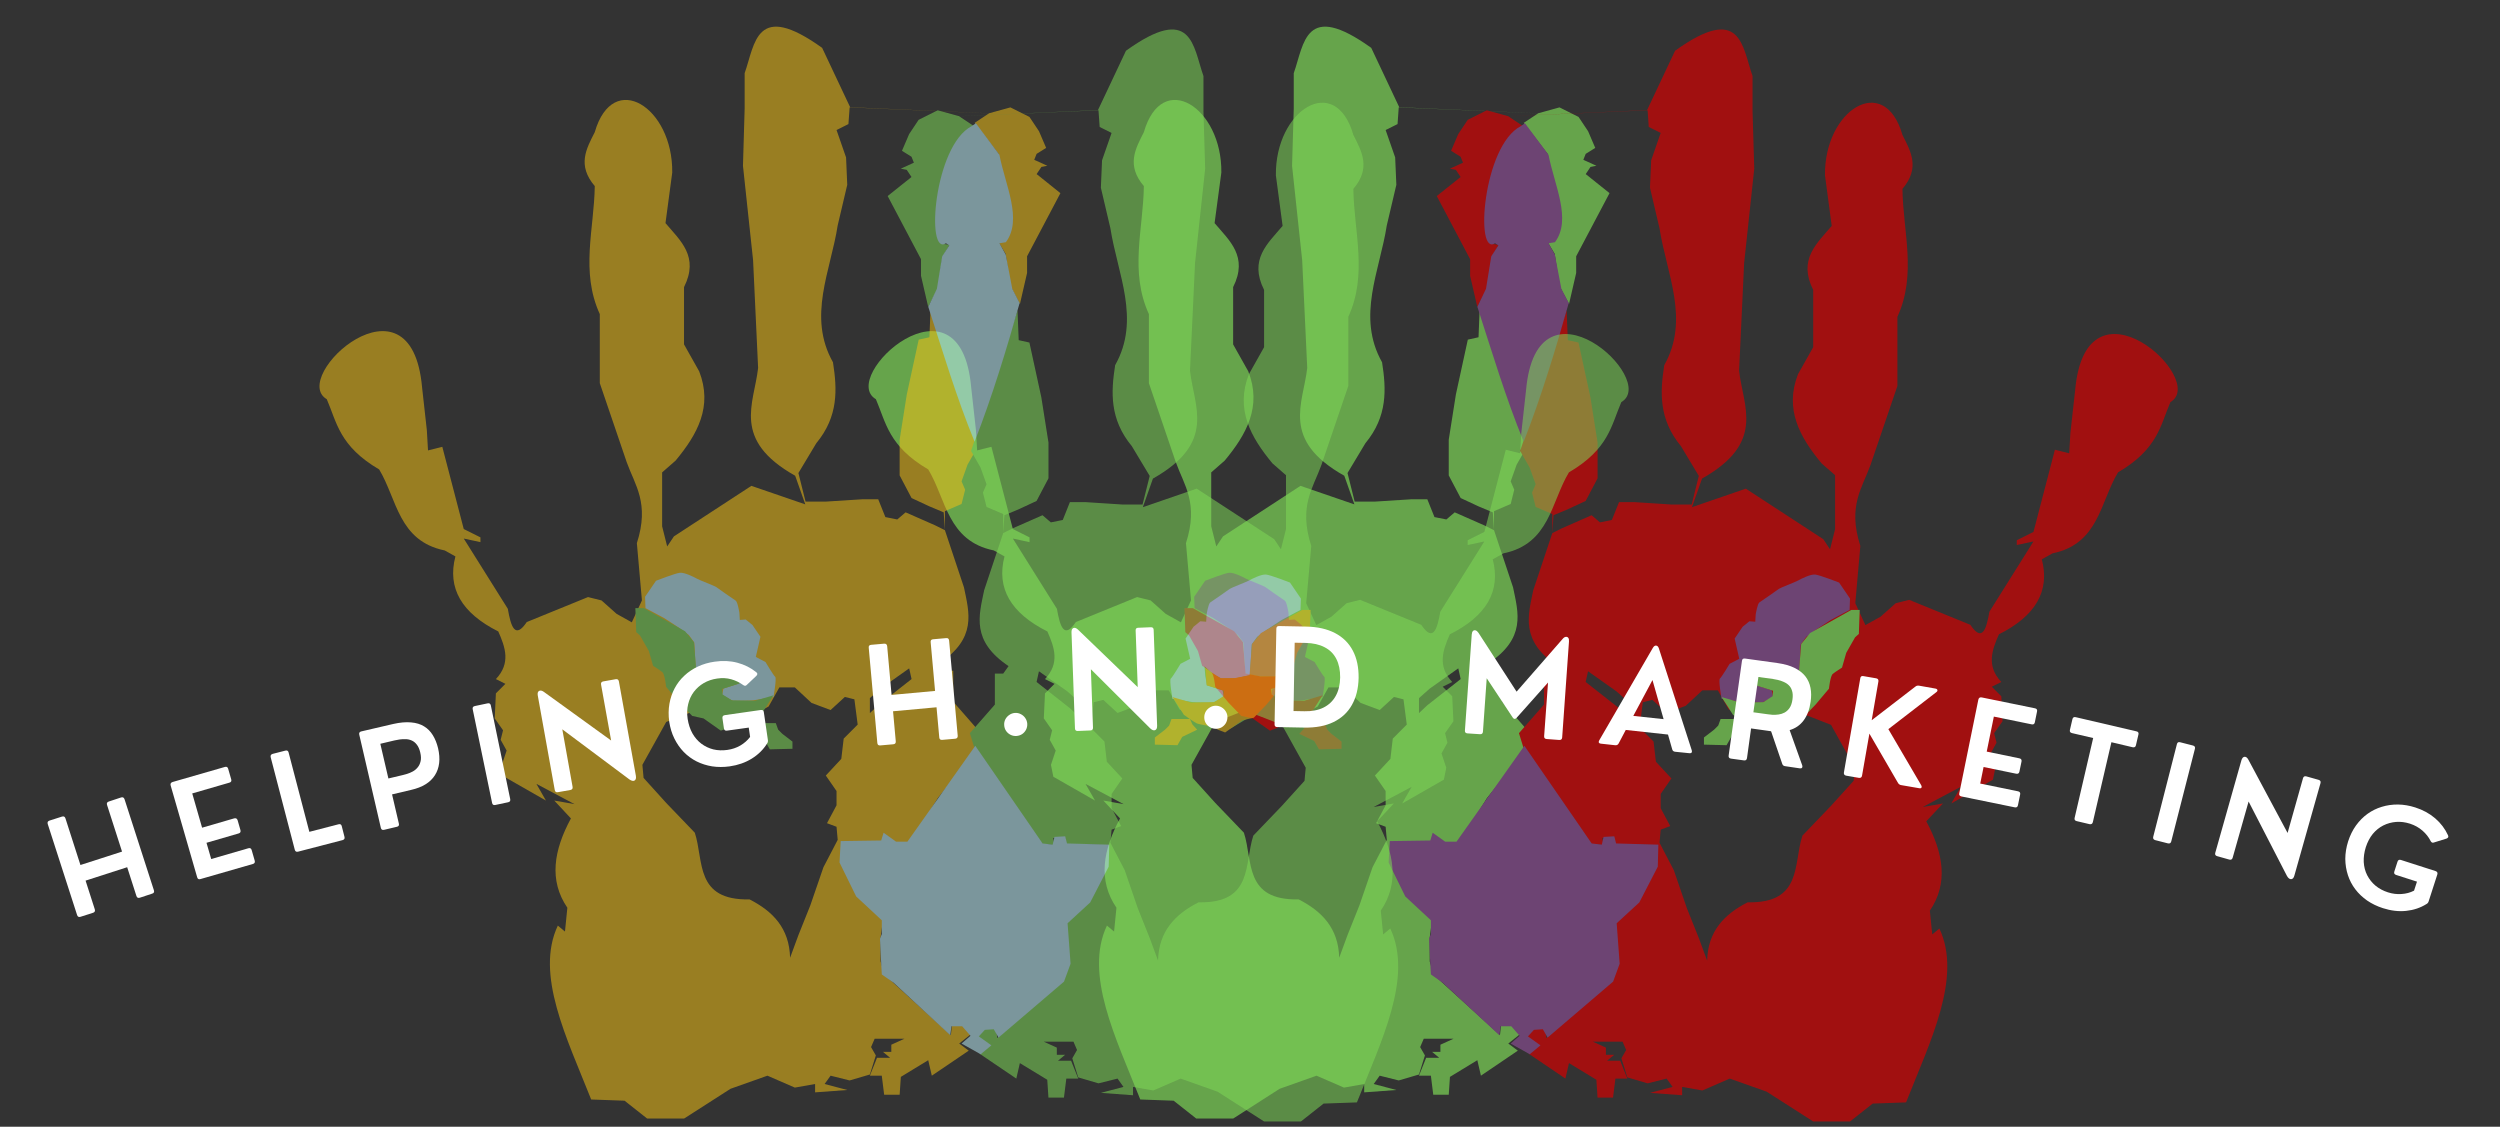 <svg xmlns="http://www.w3.org/2000/svg" xmlns:xlink="http://www.w3.org/1999/xlink" width="497" zoomAndPan="magnify" viewBox="0 0 372.75 168" height="224" preserveAspectRatio="xMidYMid meet" version="1.0"><rect x="0" y="0" width="372.75" height="168" fill="#333333" stroke="none"/><defs><filter x="0%" y="0%" width="100%" height="100%" id="367880ef49"><feColorMatrix values="0 0 0 0 1 0 0 0 0 1 0 0 0 0 1 0 0 0 1 0" color-interpolation-filters="sRGB"/></filter><g/><clipPath id="bac4cf5c7f"><path d="M 129 3 L 326 3 L 326 167.941 L 129 167.941 Z M 129 3 " clip-rule="nonzero"/></clipPath><mask id="6cb7b12caa"><g filter="url(#367880ef49)"><rect x="-37.275" width="447.3" fill="#000000" y="-16.8" height="201.6" fill-opacity="0.68"/></g></mask><clipPath id="47bd60a492"><path d="M 0.273 0.652 L 111 0.652 L 111 164 L 0.273 164 Z M 0.273 0.652 " clip-rule="nonzero"/></clipPath><clipPath id="8375296925"><path d="M 85 1 L 196 1 L 196 164.195 L 85 164.195 Z M 85 1 " clip-rule="nonzero"/></clipPath><clipPath id="9296782c60"><rect x="0" width="197" y="0" height="165"/></clipPath><clipPath id="0122bdd960"><path d="M 47 3 L 244 3 L 244 167.941 L 47 167.941 Z M 47 3 " clip-rule="nonzero"/></clipPath><mask id="5fd6599f50"><g filter="url(#367880ef49)"><rect x="-37.275" width="447.3" fill="#000000" y="-16.8" height="201.6" fill-opacity="0.54"/></g></mask><clipPath id="8a9ce02b0f"><path d="M 0.25 0.652 L 112 0.652 L 112 164 L 0.25 164 Z M 0.25 0.652 " clip-rule="nonzero"/></clipPath><clipPath id="b753629ecd"><path d="M 85 1 L 196 1 L 196 164.195 L 85 164.195 Z M 85 1 " clip-rule="nonzero"/></clipPath><clipPath id="e673ef0353"><rect x="0" width="197" y="0" height="165"/></clipPath></defs><g clip-path="url(#bac4cf5c7f)"><g mask="url(#6cb7b12caa)"><g transform="matrix(1, 0, 0, 1, 129, 3)"><g clip-path="url(#9296782c60)"><g clip-path="url(#47bd60a492)"><path fill="#7ed957" d="M 31.426 89.727 C 29.652 92.391 29.043 90.395 28.586 87.773 L 22.016 77.297 L 24.504 77.832 L 24.504 77.121 L 22.016 75.879 L 18.82 63.625 L 16.688 64.156 L 16.512 61.137 L 15.801 54.746 C 14.188 36.535 -4.074 53.203 1.594 56.52 C 3.105 60.012 3.461 63.504 9.406 66.996 C 12.086 71.434 12.266 77.656 19.176 79.07 L 20.773 79.961 C 19.531 84.699 21.711 88.414 27.164 91.148 C 28.215 93.516 29.051 95.883 26.809 98.25 L 28.23 98.961 L 26.809 100.379 L 26.633 104.109 L 27.875 105.887 L 27.52 107.305 L 28.41 108.906 L 27.699 111.035 L 28.055 112.812 L 34.27 116.363 L 32.848 113.875 L 38.531 116.895 L 35.512 116.363 L 37.996 119.027 C 35.434 123.766 34.684 128.273 37.465 132.344 L 37.109 135.895 L 36.043 135.008 C 32.621 142.266 37.375 151.75 41.016 160.934 L 45.988 161.113 L 49.363 163.777 L 54.867 163.777 L 61.793 159.336 L 67.297 157.383 L 71.383 159.16 L 74.402 158.625 L 74.402 159.871 L 79.195 159.516 L 75.82 158.625 L 76.711 157.383 L 79.551 158.094 L 82.57 157.207 L 83.457 154.363 L 82.746 153.121 L 83.281 151.879 L 87.719 151.879 L 85.766 152.766 L 85.766 153.832 L 84.523 153.832 L 85.59 154.719 L 83.637 154.719 L 82.57 157.383 L 84.344 157.383 L 84.699 160.227 L 87.008 160.227 L 87.188 157.562 L 91.27 155.074 L 91.805 157.383 L 97.309 153.652 L 95.887 152.59 L 97.664 151.168 L 96.598 149.746 L 94.82 149.746 L 94.645 151.348 L 84.699 142.289 L 84.168 140.336 L 84.168 136.785 L 84.523 134.121 L 80.438 130.215 L 78.129 125.418 L 78.68 122.578 L 84.523 122.402 L 84.523 121.512 L 85.25 122.559 L 86.121 122.578 L 88.613 122.953 L 91.805 117.43 L 92.691 116.008 L 98.238 109.074 L 98.73 105.887 L 95 101.625 L 95 97.008 L 93.758 97.008 L 92.867 95.766 L 88.43 96.652 L 88.785 98.25 L 83.812 102.156 L 80.793 104.996 L 78.664 107.129 L 78.309 110.148 L 76 112.633 L 77.598 114.941 L 77.598 117.074 L 76.176 119.738 L 77.598 120.27 L 77.773 122.223 L 75.645 126.309 L 73.691 131.988 L 71.914 136.43 L 70.672 139.805 C 70.566 135.379 68.074 132.859 64.633 131.102 C 56.434 131.273 57.84 125.328 56.465 121.156 L 52.203 116.719 L 48.828 112.988 L 48.652 111.035 L 52.203 104.645 L 56.289 103.043 L 59.84 105.176 L 63.215 104.645 L 67.477 102.336 L 69.074 99.492 L 71.383 99.492 L 73.867 101.801 L 76.711 102.867 L 78.84 100.914 L 80.262 101.27 L 80.793 105.352 L 82.57 104.645 L 82.57 101.09 L 84.168 99.672 L 88.43 96.652 L 92.867 95.941 C 98.582 92.152 97.375 88.363 96.598 84.578 L 93.758 76.055 L 93.758 73.211 L 96.242 72.145 L 96.773 70.016 L 96.242 68.773 L 97.129 66.285 L 98.551 63.801 L 91.625 42.848 L 91.449 47.285 L 89.852 47.641 L 88.074 55.809 L 87.008 62.559 L 87.008 67.883 L 88.785 71.258 L 91.449 72.5 L 93.578 73.391 L 93.758 76.051 L 92.336 75.344 L 87.898 73.391 L 86.652 74.453 L 84.879 74.098 L 83.812 71.438 L 81.504 71.438 L 76 71.789 L 72.98 71.789 L 71.914 67.527 L 74.578 63.09 C 77.906 59.066 77.695 55.039 77.066 51.016 C 73.223 44.207 76.719 37.398 77.773 30.594 L 79.195 24.555 L 79.02 20.473 L 77.598 16.387 L 79.375 15.5 L 79.551 13.012 L 100.328 13.902 L 98.195 15.32 L 101.746 19.938 L 103.168 28.816 L 102.812 32.902 L 101.746 33.078 L 102.812 34.855 L 103.523 39.648 L 104.945 42.312 L 106.008 37.695 L 106.008 35.211 L 110.98 25.797 L 107.43 22.957 L 108.141 21.891 L 109.027 21.715 L 107.074 20.828 L 107.43 19.938 L 108.852 19.051 L 107.785 16.566 L 106.363 14.434 L 103.523 13.012 L 100.316 13.898 L 79.629 12.988 L 75.453 4.137 C 65.559 -2.961 65.465 3.488 63.898 7.914 L 63.898 13.188 L 63.648 21.727 L 65.156 35.789 L 65.91 51.863 C 65.309 57.219 61.918 62.578 71.434 67.934 L 72.941 72.203 L 64.902 69.441 L 53.352 76.977 L 52.348 78.48 L 51.594 75.469 L 51.594 67.434 L 53.602 65.676 C 56.852 61.758 59.172 57.609 57.117 52.363 L 54.859 48.348 L 54.859 39.809 C 57.148 35.25 54.312 32.891 52.094 30.266 L 53.102 22.734 C 53.223 12.973 44.25 7.309 41.551 16.707 C 40.297 19.18 38.895 21.625 41.551 24.746 C 41.469 31.105 39.387 37.469 42.301 43.832 L 42.301 54.129 L 46.32 65.93 C 47.551 69.363 49.746 72.031 47.828 77.984 L 48.582 86.523 L 47.074 89.789 L 44.812 88.531 L 42.555 86.523 L 40.543 86.023 L 31.426 89.742 Z M 31.426 89.727 " fill-opacity="1" fill-rule="nonzero"/></g><g clip-path="url(#8375296925)"><path fill="#d40000" d="M 164.777 90.156 C 166.555 92.82 167.164 90.824 167.621 88.203 L 174.191 77.727 L 171.703 78.262 L 171.703 77.551 L 174.191 76.309 L 177.387 64.055 L 179.516 64.586 L 179.695 61.57 L 180.406 55.176 C 182.016 36.969 200.281 53.637 194.609 56.953 C 193.102 60.445 192.746 63.938 186.797 67.43 C 184.117 71.867 183.941 78.09 177.031 79.504 L 175.434 80.391 C 176.676 85.133 174.496 88.848 169.039 91.578 C 167.992 93.945 167.156 96.316 169.395 98.684 L 167.977 99.391 L 169.395 100.812 L 169.574 104.543 L 168.328 106.316 L 168.684 107.738 L 167.797 109.336 L 168.508 111.469 L 168.152 113.242 L 161.938 116.797 L 163.359 114.309 L 157.676 117.328 L 160.695 116.797 L 158.207 119.457 C 160.773 124.195 161.52 128.707 158.742 132.777 L 159.098 136.328 L 160.16 135.441 C 163.586 142.695 158.828 152.184 155.191 161.367 L 150.219 161.543 L 146.844 164.207 L 141.34 164.207 L 134.414 159.77 L 128.91 157.816 L 124.824 159.59 L 121.805 159.059 L 121.805 160.301 L 117.012 159.945 L 120.383 159.059 L 119.496 157.816 L 116.656 158.527 L 113.637 157.637 L 112.75 154.797 L 113.461 153.555 L 112.926 152.312 L 108.488 152.312 L 110.441 153.199 L 110.441 154.266 L 111.684 154.266 L 110.617 155.152 L 112.57 155.152 L 113.637 157.816 L 111.859 157.816 L 111.504 160.656 L 109.195 160.656 L 109.02 157.992 L 104.934 155.508 L 104.402 157.816 L 98.898 154.086 L 100.32 153.02 L 98.543 151.602 L 99.609 150.18 L 101.383 150.18 L 101.562 151.777 L 111.508 142.723 L 112.039 140.77 L 112.039 137.215 L 111.684 134.555 L 115.77 130.645 L 118.078 125.852 L 118.078 123.012 L 111.684 122.832 L 111.684 121.945 L 109.906 121.945 L 110.086 123.012 L 108.309 122.832 L 104.402 117.859 L 103.516 116.441 L 98.188 108.625 L 97.477 106.316 L 101.207 102.055 L 101.207 97.438 L 102.449 97.438 L 103.336 96.195 L 107.777 97.086 L 107.422 98.684 L 112.395 102.59 L 115.414 105.43 L 117.543 107.562 L 117.898 110.578 L 120.207 113.066 L 118.609 115.375 L 118.609 117.504 L 120.031 120.168 L 118.609 120.703 L 118.434 122.656 L 120.562 126.738 L 122.516 132.422 L 124.293 136.863 L 125.535 140.234 C 125.641 135.809 128.133 133.293 131.574 131.535 C 139.773 131.707 138.363 125.762 139.742 121.59 L 144.004 117.148 L 147.375 113.422 L 147.555 111.469 L 144.004 105.074 L 139.918 103.477 L 136.367 105.609 L 132.992 105.074 L 128.73 102.766 L 127.133 99.926 L 124.824 99.926 L 122.34 102.234 L 119.496 103.301 L 117.367 101.348 L 115.945 101.703 L 115.414 105.785 L 113.637 105.074 L 113.637 101.523 L 112.039 100.102 L 107.777 97.086 L 103.336 96.375 C 97.621 92.586 98.832 88.797 99.609 85.008 L 102.449 76.484 L 102.449 73.645 L 99.965 72.578 L 99.43 70.449 L 99.965 69.203 L 99.074 66.719 L 97.656 64.234 L 104.582 43.277 L 104.758 47.719 L 106.355 48.074 L 108.133 56.242 L 109.199 62.988 L 109.199 68.316 L 107.422 71.691 L 104.758 72.934 L 102.629 73.82 L 102.449 76.484 L 103.871 75.773 L 108.309 73.82 L 109.551 74.887 L 111.328 74.531 L 112.395 71.867 L 114.703 71.867 L 120.207 72.223 L 123.227 72.223 L 124.293 67.961 L 121.629 63.523 C 118.301 59.496 118.512 55.473 119.141 51.445 C 122.984 44.641 119.488 37.832 118.43 31.027 L 117.012 24.988 L 117.188 20.902 L 118.609 16.82 L 116.832 15.93 L 116.656 13.445 L 95.879 14.332 L 98.012 15.754 L 94.457 20.371 L 93.039 29.25 L 93.395 33.336 L 94.457 33.512 L 93.395 35.289 L 92.684 40.082 L 91.262 42.746 L 90.195 38.129 L 90.195 35.645 L 85.223 26.23 L 88.777 23.391 L 88.066 22.324 L 87.18 22.148 L 89.133 21.258 L 88.777 20.371 L 87.355 19.484 L 88.422 16.996 L 89.84 14.867 L 92.684 13.445 L 95.891 14.328 L 116.578 13.418 L 120.754 4.566 C 130.645 -2.543 130.746 3.91 132.305 8.336 L 132.305 13.609 L 132.559 22.148 L 131.051 36.211 L 130.297 52.281 C 130.898 57.641 134.289 62.996 124.773 68.355 L 123.266 72.625 L 131.301 69.859 L 142.855 77.395 L 143.859 78.902 L 144.613 75.887 L 144.613 67.852 L 142.602 66.094 C 139.352 62.176 137.035 58.027 139.086 52.785 L 141.348 48.766 L 141.348 40.227 C 139.059 35.672 141.891 33.309 144.109 30.684 L 143.105 23.148 C 142.98 13.387 151.957 7.723 154.656 17.121 C 155.91 19.594 157.312 22.039 154.656 25.16 C 154.734 31.52 156.82 37.883 153.902 44.246 L 153.902 54.543 L 149.887 66.344 C 148.652 69.781 146.461 72.445 148.379 78.398 L 147.625 86.938 L 149.133 90.203 L 151.391 88.949 L 153.652 86.938 L 155.66 86.438 L 164.777 90.16 Z M 164.777 90.156 " fill-opacity="1" fill-rule="nonzero"/></g><path fill="#894c91" d="M 98.285 108.199 L 88.164 122.492 L 86.477 122.492 L 84.613 121.16 L 84.258 122.316 L 78.219 122.406 L 78.043 125.602 L 80.527 130.66 L 84.348 134.215 L 84.348 136.254 L 84.078 136.965 L 84.258 140.695 L 84.348 142.293 L 86.121 143.535 L 94.555 151.352 L 94.734 150.02 L 96.332 150.02 L 97.574 151.438 L 96.242 152.594 L 99.086 154.191 L 100.684 152.859 L 98.816 151.527 L 99.707 150.551 L 101.039 150.461 L 101.75 151.703 L 111.516 143.359 L 112.492 140.695 L 112.047 134.656 L 115.422 131.551 L 118.176 126.223 L 118.262 122.938 L 111.961 122.758 L 111.691 121.695 L 110.094 121.781 L 109.828 122.938 L 108.32 122.758 Z M 98.285 108.199 " fill-opacity="1" fill-rule="nonzero"/><path fill="#d40000" d="M 68.543 104.82 L 65.789 104.82 L 65.434 105.621 L 64.723 106.418 L 66.945 107.484 L 67.656 108.727 L 71.027 108.641 L 71.027 107.574 L 69.52 106.418 L 68.898 105.797 Z M 68.543 104.82 " fill-opacity="1" fill-rule="nonzero"/><path fill="#7ed957" d="M 127.543 104.203 L 130.297 104.203 L 130.652 105.004 L 131.363 105.801 L 129.141 106.867 L 128.434 108.109 L 125.059 108.023 L 125.059 106.957 L 126.566 105.801 L 127.188 105.18 Z M 127.543 104.203 " fill-opacity="1" fill-rule="nonzero"/><path fill="#894c91" d="M 98.18 62.855 C 95.477 56.266 93.414 49.344 91.277 42.75 L 92.562 40.059 L 93.348 35.215 L 94.414 33.582 L 93.914 33.27 C 90.855 35.309 92.129 18.695 97.742 15.816 L 98.371 15.375 L 101.887 20.086 C 102.738 24.562 105.383 29.723 102.844 33.113 L 101.887 33.27 L 102.828 34.965 L 103.801 40.059 L 104.898 42.184 C 102.98 48.965 100.832 56.078 98.184 62.859 Z M 98.18 62.855 " fill-opacity="1" fill-rule="nonzero"/><path fill="#894c91" d="M 146.773 87.938 L 143.949 89.445 L 141.754 90.891 L 140.309 91.957 L 139.492 93.086 L 139.242 97.672 L 137.23 98.109 L 135.035 98.172 L 133.969 97.672 L 132.461 96.352 L 132.586 97.797 L 132.836 99.176 L 135.16 99.93 L 135.348 100.871 C 135.348 100.871 133.906 101.75 133.652 101.75 C 133.402 101.75 131.016 101.75 130.703 101.688 C 130.391 101.625 127.688 101.188 127.688 101.188 C 127.688 101.188 127.188 98.363 127.438 98.172 C 127.688 97.984 128.883 95.977 128.883 95.977 L 130.324 95.223 L 129.637 92.207 L 130.828 90.449 L 131.832 89.633 L 132.711 89.699 L 132.773 88.629 C 132.773 88.629 133.027 86.996 133.34 86.809 C 133.652 86.621 135.977 84.988 136.227 84.801 C 136.48 84.613 138.676 83.797 139.117 83.543 C 139.555 83.293 140.938 82.602 141.625 82.664 C 142.316 82.727 145.207 83.859 145.207 83.859 L 146.836 86.246 Z M 146.773 87.938 " fill-opacity="1" fill-rule="nonzero"/><path fill="#7ed957" d="M 148.281 87.938 L 147.027 87.938 L 140.875 91.391 L 139.555 93.023 L 139.18 97.672 L 136.98 98.109 L 134.848 98.109 L 133.277 97.105 L 132.586 96.539 L 132.777 99.176 L 135.352 99.992 L 135.285 100.809 L 133.906 101.688 L 130.453 101.75 L 127.691 100.934 L 129.387 103.574 C 129.387 103.574 131.02 104.766 131.395 104.891 C 131.77 105.016 133.656 105.332 133.656 105.332 L 134.535 105.832 L 135.539 106.211 L 138.113 104.387 L 139.809 104.012 L 141.691 102.066 L 143.699 99.68 C 143.699 99.68 143.887 97.797 144.266 97.48 C 144.641 97.168 145.645 96.539 145.645 96.539 L 146.273 94.344 L 147.594 92.02 L 148.156 91.52 Z M 148.281 87.938 " fill-opacity="1" fill-rule="nonzero"/><path fill="#894c91" d="M 49.113 87.672 L 51.938 89.18 L 54.137 90.621 L 55.582 91.691 L 56.398 92.82 L 56.648 97.402 L 58.656 97.844 L 60.855 97.906 L 61.922 97.402 L 63.43 96.086 L 63.301 97.527 L 63.051 98.91 L 60.73 99.664 L 60.539 100.605 C 60.539 100.605 61.984 101.484 62.234 101.484 C 62.488 101.484 64.871 101.484 65.188 101.422 C 65.5 101.359 68.199 100.918 68.199 100.918 C 68.199 100.918 68.703 98.094 68.449 97.906 C 68.199 97.715 67.008 95.707 67.008 95.707 L 65.562 94.953 L 66.254 91.941 L 65.059 90.184 L 64.055 89.367 L 63.176 89.43 L 63.113 88.363 C 63.113 88.363 62.863 86.73 62.551 86.543 C 62.234 86.352 59.914 84.719 59.66 84.531 C 59.41 84.344 57.211 83.527 56.773 83.277 C 56.332 83.027 54.953 82.336 54.262 82.398 C 53.57 82.461 50.684 83.59 50.684 83.59 L 49.051 85.977 Z M 49.113 87.672 " fill-opacity="1" fill-rule="nonzero"/><path fill="#d40000" d="M 47.605 87.672 L 48.863 87.672 L 55.016 91.125 L 56.332 92.758 L 56.711 97.402 L 58.906 97.844 L 61.043 97.844 L 62.613 96.836 L 63.301 96.273 L 63.113 98.91 L 60.539 99.727 L 60.602 100.543 L 61.984 101.422 L 65.438 101.484 L 68.199 100.668 L 66.504 103.305 C 66.504 103.305 64.871 104.496 64.496 104.621 C 64.117 104.75 62.234 105.062 62.234 105.062 L 61.355 105.566 L 60.352 105.941 L 57.777 104.121 L 56.082 103.742 L 54.199 101.797 L 52.191 99.41 C 52.191 99.41 52 97.527 51.625 97.215 C 51.25 96.902 50.242 96.273 50.242 96.273 L 49.617 94.074 L 48.297 91.754 L 47.73 91.25 Z M 47.605 87.672 " fill-opacity="1" fill-rule="nonzero"/></g></g></g></g><g clip-path="url(#0122bdd960)"><g mask="url(#5fd6599f50)"><g transform="matrix(1, 0, 0, 1, 47, 3)"><g clip-path="url(#e673ef0353)"><g clip-path="url(#8a9ce02b0f)"><path fill="#f0be15" d="M 31.555 89.727 C 29.781 92.391 29.168 90.395 28.715 87.773 L 22.145 77.297 L 24.633 77.832 L 24.633 77.121 L 22.145 75.879 L 18.949 63.625 L 16.816 64.156 L 16.641 61.137 L 15.93 54.746 C 14.316 36.535 -3.945 53.203 1.723 56.52 C 3.234 60.012 3.59 63.504 9.535 66.996 C 12.215 71.434 12.395 77.656 19.305 79.07 L 20.902 79.961 C 19.66 84.699 21.84 88.414 27.293 91.148 C 28.344 93.516 29.18 95.883 26.938 98.25 L 28.359 98.961 L 26.938 100.379 L 26.762 104.109 L 28.004 105.887 L 27.648 107.305 L 28.539 108.906 L 27.828 111.035 L 28.184 112.812 L 34.398 116.363 L 32.977 113.875 L 38.66 116.895 L 35.641 116.363 L 38.125 119.027 C 35.562 123.766 34.812 128.273 37.594 132.344 L 37.238 135.895 L 36.172 135.008 C 32.75 142.266 37.504 151.75 41.145 160.934 L 46.117 161.113 L 49.492 163.777 L 54.996 163.777 L 61.922 159.336 L 67.426 157.383 L 71.512 159.16 L 74.531 158.625 L 74.531 159.871 L 79.324 159.516 L 75.949 158.625 L 76.84 157.383 L 79.68 158.094 L 82.699 157.207 L 83.586 154.363 L 82.875 153.121 L 83.41 151.879 L 87.848 151.879 L 85.895 152.766 L 85.895 153.832 L 84.652 153.832 L 85.719 154.719 L 83.762 154.719 L 82.699 157.383 L 84.473 157.383 L 84.828 160.227 L 87.137 160.227 L 87.316 157.562 L 91.398 155.074 L 91.934 157.383 L 97.438 153.652 L 96.016 152.59 L 97.793 151.168 L 96.727 149.746 L 94.949 149.746 L 94.773 151.348 L 84.828 142.289 L 84.297 140.336 L 84.297 136.785 L 84.652 134.121 L 80.566 130.215 L 78.258 125.418 L 78.809 122.578 L 84.652 122.402 L 84.652 121.512 L 85.379 122.559 L 86.25 122.578 L 88.742 122.953 L 91.934 117.43 L 92.82 116.008 L 98.367 109.074 L 98.855 105.887 L 95.129 101.625 L 95.129 97.008 L 93.887 97.008 L 92.996 95.766 L 88.559 96.652 L 88.914 98.25 L 83.941 102.156 L 80.922 104.996 L 78.793 107.129 L 78.438 110.148 L 76.129 112.633 L 77.727 114.941 L 77.727 117.074 L 76.305 119.738 L 77.727 120.27 L 77.902 122.223 L 75.773 126.309 L 73.82 131.988 L 72.043 136.43 L 70.801 139.805 C 70.695 135.379 68.203 132.859 64.762 131.102 C 56.562 131.273 57.969 125.328 56.594 121.156 L 52.332 116.719 L 48.957 112.988 L 48.781 111.035 L 52.332 104.645 L 56.418 103.043 L 59.969 105.176 L 63.344 104.645 L 67.605 102.336 L 69.203 99.492 L 71.512 99.492 L 73.996 101.801 L 76.836 102.867 L 78.969 100.914 L 80.391 101.27 L 80.922 105.352 L 82.699 104.645 L 82.699 101.09 L 84.297 99.672 L 88.559 96.652 L 92.996 95.941 C 98.711 92.152 97.504 88.363 96.727 84.578 L 93.887 76.055 L 93.887 73.211 L 96.371 72.145 L 96.902 70.016 L 96.371 68.773 L 97.258 66.285 L 98.68 63.801 L 91.754 42.848 L 91.578 47.285 L 89.98 47.641 L 88.203 55.809 L 87.137 62.559 L 87.137 67.883 L 88.914 71.258 L 91.578 72.5 L 93.707 73.391 L 93.887 76.051 L 92.465 75.344 L 88.027 73.391 L 86.781 74.453 L 85.008 74.098 L 83.941 71.438 L 81.633 71.438 L 76.129 71.789 L 73.109 71.789 L 72.043 67.527 L 74.707 63.09 C 78.035 59.066 77.824 55.039 77.195 51.016 C 73.352 44.207 76.848 37.398 77.902 30.594 L 79.324 24.555 L 79.148 20.473 L 77.727 16.387 L 79.5 15.5 L 79.68 13.012 L 100.457 13.902 L 98.324 15.32 L 101.875 19.938 L 103.297 28.816 L 102.941 32.902 L 101.875 33.078 L 102.941 34.855 L 103.652 39.648 L 105.074 42.312 L 106.137 37.695 L 106.137 35.211 L 111.109 25.797 L 107.559 22.957 L 108.27 21.891 L 109.156 21.715 L 107.203 20.828 L 107.559 19.938 L 108.98 19.051 L 107.914 16.566 L 106.492 14.434 L 103.652 13.012 L 100.441 13.898 L 79.758 12.988 L 75.582 4.137 C 65.688 -2.961 65.594 3.488 64.027 7.914 L 64.027 13.188 L 63.777 21.727 L 65.285 35.789 L 66.035 51.863 C 65.438 57.219 62.047 62.578 71.562 67.934 L 73.07 72.203 L 65.031 69.441 L 53.48 76.977 L 52.477 78.48 L 51.723 75.469 L 51.723 67.434 L 53.73 65.676 C 56.98 61.758 59.301 57.609 57.246 52.363 L 54.988 48.348 L 54.988 39.809 C 57.277 35.25 54.441 32.891 52.223 30.266 L 53.23 22.734 C 53.352 12.973 44.379 7.309 41.68 16.707 C 40.426 19.18 39.023 21.625 41.68 24.746 C 41.598 31.105 39.516 37.469 42.43 43.832 L 42.43 54.129 L 46.449 65.93 C 47.68 69.363 49.875 72.031 47.957 77.984 L 48.711 86.523 L 47.203 89.789 L 44.941 88.531 L 42.684 86.523 L 40.672 86.023 L 31.555 89.742 Z M 31.555 89.727 " fill-opacity="1" fill-rule="nonzero"/></g><g clip-path="url(#b753629ecd)"><path fill="#7ed957" d="M 164.906 90.156 C 166.684 92.82 167.293 90.824 167.75 88.203 L 174.32 77.727 L 171.832 78.262 L 171.832 77.551 L 174.32 76.309 L 177.516 64.055 L 179.645 64.586 L 179.824 61.57 L 180.535 55.176 C 182.145 36.969 200.41 53.637 194.738 56.953 C 193.23 60.445 192.875 63.938 186.926 67.43 C 184.246 71.867 184.07 78.09 177.16 79.504 L 175.562 80.391 C 176.805 85.133 174.625 88.848 169.168 91.578 C 168.121 93.945 167.285 96.316 169.523 98.684 L 168.105 99.391 L 169.523 100.812 L 169.703 104.543 L 168.457 106.316 L 168.812 107.738 L 167.926 109.336 L 168.637 111.469 L 168.281 113.242 L 162.066 116.797 L 163.488 114.309 L 157.805 117.328 L 160.824 116.797 L 158.336 119.457 C 160.902 124.195 161.648 128.707 158.871 132.777 L 159.227 136.328 L 160.289 135.441 C 163.715 142.695 158.957 152.184 155.316 161.367 L 150.348 161.543 L 146.973 164.207 L 141.469 164.207 L 134.543 159.77 L 129.035 157.816 L 124.953 159.59 L 121.934 159.059 L 121.934 160.301 L 117.141 159.945 L 120.512 159.059 L 119.625 157.816 L 116.785 158.527 L 113.766 157.637 L 112.879 154.797 L 113.586 153.555 L 113.055 152.312 L 108.617 152.312 L 110.57 153.199 L 110.57 154.266 L 111.812 154.266 L 110.746 155.152 L 112.699 155.152 L 113.766 157.816 L 111.988 157.816 L 111.633 160.656 L 109.324 160.656 L 109.148 157.992 L 105.062 155.508 L 104.531 157.816 L 99.027 154.086 L 100.445 153.02 L 98.672 151.602 L 99.738 150.18 L 101.512 150.18 L 101.691 151.777 L 111.637 142.723 L 112.168 140.77 L 112.168 137.215 L 111.812 134.555 L 115.898 130.645 L 118.207 125.852 L 118.207 123.012 L 111.812 122.832 L 111.812 121.945 L 110.035 121.945 L 110.215 123.012 L 108.438 122.832 L 104.531 117.859 L 103.645 116.441 L 98.316 108.625 L 97.605 106.316 L 101.336 102.055 L 101.336 97.438 L 102.578 97.438 L 103.465 96.195 L 107.906 97.086 L 107.551 98.684 L 112.523 102.59 L 115.543 105.43 L 117.672 107.562 L 118.027 110.578 L 120.336 113.066 L 118.738 115.375 L 118.738 117.504 L 120.16 120.168 L 118.738 120.703 L 118.559 122.656 L 120.691 126.738 L 122.645 132.422 L 124.422 136.863 L 125.664 140.234 C 125.77 135.809 128.262 133.293 131.703 131.535 C 139.902 131.707 138.492 125.762 139.871 121.59 L 144.133 117.148 L 147.504 113.422 L 147.684 111.469 L 144.133 105.074 L 140.047 103.477 L 136.496 105.609 L 133.121 105.074 L 128.859 102.766 L 127.262 99.926 L 124.953 99.926 L 122.469 102.234 L 119.625 103.301 L 117.496 101.348 L 116.074 101.703 L 115.543 105.785 L 113.766 105.074 L 113.766 101.523 L 112.168 100.102 L 107.906 97.086 L 103.465 96.375 C 97.75 92.586 98.961 88.797 99.738 85.008 L 102.578 76.484 L 102.578 73.645 L 100.094 72.578 L 99.559 70.449 L 100.094 69.203 L 99.203 66.719 L 97.785 64.234 L 104.711 43.277 L 104.887 47.719 L 106.484 48.074 L 108.262 56.242 L 109.328 62.988 L 109.328 68.316 L 107.551 71.691 L 104.887 72.934 L 102.754 73.82 L 102.578 76.484 L 104 75.773 L 108.438 73.82 L 109.68 74.887 L 111.457 74.531 L 112.523 71.867 L 114.832 71.867 L 120.336 72.223 L 123.355 72.223 L 124.422 67.961 L 121.758 63.523 C 118.43 59.496 118.641 55.473 119.27 51.445 C 123.113 44.641 119.617 37.832 118.559 31.027 L 117.141 24.988 L 117.316 20.902 L 118.738 16.82 L 116.961 15.93 L 116.785 13.445 L 96.008 14.332 L 98.141 15.754 L 94.586 20.371 L 93.168 29.25 L 93.523 33.336 L 94.586 33.512 L 93.523 35.289 L 92.812 40.082 L 91.391 42.746 L 90.324 38.129 L 90.324 35.645 L 85.352 26.23 L 88.906 23.391 L 88.195 22.324 L 87.305 22.148 L 89.262 21.258 L 88.906 20.371 L 87.484 19.484 L 88.551 16.996 L 89.969 14.867 L 92.812 13.445 L 96.02 14.328 L 116.707 13.418 L 120.883 4.566 C 130.773 -2.543 130.871 3.91 132.434 8.336 L 132.434 13.609 L 132.688 22.148 L 131.18 36.211 L 130.426 52.281 C 131.027 57.641 134.418 62.996 124.902 68.355 L 123.395 72.625 L 131.43 69.859 L 142.984 77.395 L 143.988 78.902 L 144.742 75.887 L 144.742 67.852 L 142.73 66.094 C 139.48 62.176 137.164 58.027 139.215 52.785 L 141.477 48.766 L 141.477 40.227 C 139.188 35.672 142.02 33.309 144.238 30.684 L 143.234 23.148 C 143.109 13.387 152.086 7.723 154.785 17.121 C 156.035 19.594 157.441 22.039 154.785 25.16 C 154.863 31.52 156.949 37.883 154.031 44.246 L 154.031 54.543 L 150.016 66.344 C 148.781 69.781 146.59 72.445 148.508 78.398 L 147.754 86.938 L 149.262 90.203 L 151.52 88.949 L 153.781 86.938 L 155.789 86.438 L 164.906 90.16 Z M 164.906 90.156 " fill-opacity="1" fill-rule="nonzero"/></g><path fill="#b8eaf6" d="M 98.414 108.199 L 88.293 122.492 L 86.605 122.492 L 84.742 121.16 L 84.387 122.316 L 78.348 122.406 L 78.172 125.602 L 80.656 130.66 L 84.477 134.215 L 84.477 136.254 L 84.207 136.965 L 84.387 140.695 L 84.477 142.293 L 86.25 143.535 L 94.684 151.352 L 94.863 150.02 L 96.461 150.02 L 97.703 151.438 L 96.371 152.594 L 99.215 154.191 L 100.812 152.859 L 98.945 151.527 L 99.836 150.551 L 101.168 150.461 L 101.879 151.703 L 111.645 143.359 L 112.621 140.695 L 112.176 134.656 L 115.551 131.551 L 118.305 126.223 L 118.391 122.938 L 112.09 122.758 L 111.82 121.695 L 110.223 121.781 L 109.957 122.938 L 108.449 122.758 Z M 98.414 108.199 " fill-opacity="1" fill-rule="nonzero"/><path fill="#7ed957" d="M 68.672 104.82 L 65.918 104.82 L 65.562 105.621 L 64.852 106.418 L 67.074 107.484 L 67.785 108.727 L 71.156 108.641 L 71.156 107.574 L 69.648 106.418 L 69.027 105.797 Z M 68.672 104.82 " fill-opacity="1" fill-rule="nonzero"/><path fill="#f0be15" d="M 127.672 104.203 L 130.426 104.203 L 130.781 105.004 L 131.492 105.801 L 129.27 106.867 L 128.562 108.109 L 125.188 108.023 L 125.188 106.957 L 126.695 105.801 L 127.316 105.18 Z M 127.672 104.203 " fill-opacity="1" fill-rule="nonzero"/><path fill="#b8eaf6" d="M 98.309 62.855 C 95.605 56.266 93.543 49.344 91.406 42.75 L 92.691 40.059 L 93.477 35.215 L 94.543 33.582 L 94.043 33.27 C 90.984 35.309 92.258 18.695 97.871 15.816 L 98.5 15.375 L 102.016 20.086 C 102.867 24.562 105.512 29.723 102.973 33.113 L 102.016 33.27 L 102.957 34.965 L 103.93 40.059 L 105.027 42.184 C 103.109 48.965 100.961 56.078 98.309 62.859 Z M 98.309 62.855 " fill-opacity="1" fill-rule="nonzero"/><path fill="#b8eaf6" d="M 146.902 87.938 L 144.078 89.445 L 141.883 90.891 L 140.438 91.957 L 139.621 93.086 L 139.371 97.672 L 137.359 98.109 L 135.164 98.172 L 134.098 97.672 L 132.59 96.352 L 132.715 97.797 L 132.965 99.176 L 135.289 99.93 L 135.477 100.871 C 135.477 100.871 134.035 101.75 133.781 101.75 C 133.531 101.75 131.145 101.75 130.832 101.688 C 130.516 101.625 127.816 101.188 127.816 101.188 C 127.816 101.188 127.316 98.363 127.566 98.172 C 127.816 97.984 129.012 95.977 129.012 95.977 L 130.453 95.223 L 129.766 92.207 L 130.957 90.449 L 131.961 89.633 L 132.84 89.699 L 132.902 88.629 C 132.902 88.629 133.156 86.996 133.469 86.809 C 133.781 86.621 136.105 84.988 136.355 84.801 C 136.609 84.613 138.805 83.797 139.246 83.543 C 139.684 83.293 141.066 82.602 141.754 82.664 C 142.445 82.727 145.336 83.859 145.336 83.859 L 146.965 86.246 Z M 146.902 87.938 " fill-opacity="1" fill-rule="nonzero"/><path fill="#f0be15" d="M 148.41 87.938 L 147.156 87.938 L 141.004 91.391 L 139.684 93.023 L 139.309 97.672 L 137.109 98.109 L 134.977 98.109 L 133.406 97.105 L 132.715 96.539 L 132.906 99.176 L 135.48 99.992 L 135.414 100.809 L 134.035 101.688 L 130.582 101.75 L 127.82 100.934 L 129.516 103.574 C 129.516 103.574 131.148 104.766 131.523 104.891 C 131.898 105.016 133.785 105.332 133.785 105.332 L 134.664 105.832 L 135.668 106.211 L 138.242 104.387 L 139.938 104.012 L 141.82 102.066 L 143.828 99.68 C 143.828 99.68 144.016 97.797 144.395 97.48 C 144.77 97.168 145.773 96.539 145.773 96.539 L 146.402 94.344 L 147.723 92.02 L 148.285 91.52 Z M 148.41 87.938 " fill-opacity="1" fill-rule="nonzero"/><path fill="#b8eaf6" d="M 49.242 87.672 L 52.066 89.18 L 54.266 90.621 L 55.711 91.691 L 56.523 92.82 L 56.777 97.402 L 58.785 97.844 L 60.984 97.906 L 62.051 97.402 L 63.559 96.086 L 63.43 97.527 L 63.18 98.91 L 60.855 99.664 L 60.668 100.605 C 60.668 100.605 62.113 101.484 62.363 101.484 C 62.617 101.484 65 101.484 65.316 101.422 C 65.629 101.359 68.328 100.918 68.328 100.918 C 68.328 100.918 68.832 98.094 68.578 97.906 C 68.328 97.715 67.137 95.707 67.137 95.707 L 65.691 94.953 L 66.383 91.941 L 65.188 90.184 L 64.184 89.367 L 63.305 89.43 L 63.242 88.363 C 63.242 88.363 62.992 86.73 62.68 86.543 C 62.363 86.352 60.043 84.719 59.789 84.531 C 59.539 84.344 57.34 83.527 56.902 83.277 C 56.461 83.027 55.082 82.336 54.391 82.398 C 53.699 82.461 50.812 83.59 50.812 83.59 L 49.18 85.977 Z M 49.242 87.672 " fill-opacity="1" fill-rule="nonzero"/><path fill="#7ed957" d="M 47.734 87.672 L 48.992 87.672 L 55.145 91.125 L 56.461 92.758 L 56.84 97.402 L 59.035 97.844 L 61.172 97.844 L 62.742 96.836 L 63.43 96.273 L 63.242 98.91 L 60.668 99.727 L 60.73 100.543 L 62.113 101.422 L 65.566 101.484 L 68.328 100.668 L 66.633 103.305 C 66.633 103.305 65 104.496 64.625 104.621 C 64.246 104.75 62.363 105.062 62.363 105.062 L 61.484 105.566 L 60.48 105.941 L 57.906 104.121 L 56.211 103.742 L 54.328 101.797 L 52.32 99.41 C 52.32 99.41 52.129 97.527 51.754 97.215 C 51.379 96.902 50.371 96.273 50.371 96.273 L 49.746 94.074 L 48.426 91.754 L 47.859 91.25 Z M 47.734 87.672 " fill-opacity="1" fill-rule="nonzero"/></g></g></g></g><g fill="#ffffff" fill-opacity="1"><g transform="translate(10.212, 137.27)"><g><path d="M 3.656 -1.172 L 1.797 -0.578 C 1.535 -0.492 1.363 -0.582 1.281 -0.844 L -3.094 -14.406 C -3.176 -14.664 -3.086 -14.836 -2.828 -14.922 L -0.969 -15.516 C -0.707 -15.598 -0.535 -15.508 -0.453 -15.25 L 1.781 -8.297 L 7.984 -10.297 L 5.75 -17.25 C 5.664 -17.508 5.754 -17.68 6.016 -17.766 L 7.859 -18.375 C 8.109 -18.445 8.273 -18.352 8.359 -18.094 L 12.734 -4.531 C 12.816 -4.27 12.734 -4.102 12.484 -4.031 L 10.641 -3.422 C 10.379 -3.336 10.207 -3.426 10.125 -3.688 L 8.75 -7.969 L 2.547 -5.969 L 3.922 -1.688 C 4.004 -1.426 3.914 -1.254 3.656 -1.172 Z M 3.656 -1.172 "/></g></g></g><g fill="#ffffff" fill-opacity="1"><g transform="translate(28.085, 131.598)"><g><path d="M 9.625 -2.781 L 1.812 -0.531 C 1.551 -0.445 1.383 -0.535 1.312 -0.797 L -2.641 -14.484 C -2.711 -14.742 -2.617 -14.914 -2.359 -15 L 5.453 -17.25 C 5.703 -17.32 5.863 -17.227 5.938 -16.969 L 6.391 -15.391 C 6.461 -15.141 6.375 -14.977 6.125 -14.906 L 0.578 -13.297 L 2.047 -8.188 L 6.828 -9.578 C 7.086 -9.648 7.258 -9.555 7.344 -9.297 L 7.766 -7.828 C 7.836 -7.566 7.742 -7.398 7.484 -7.328 L 2.703 -5.938 L 3.406 -3.516 L 8.953 -5.125 C 9.203 -5.195 9.363 -5.109 9.438 -4.859 L 9.891 -3.281 C 9.961 -3.02 9.875 -2.852 9.625 -2.781 Z M 9.625 -2.781 "/></g></g></g><g fill="#ffffff" fill-opacity="1"><g transform="translate(42.625, 127.464)"><g><path d="M 8.453 -2.203 L 1.828 -0.484 C 1.566 -0.41 1.398 -0.504 1.328 -0.766 L -2.266 -14.562 C -2.328 -14.82 -2.227 -14.988 -1.969 -15.062 L -0.078 -15.547 C 0.18 -15.617 0.344 -15.523 0.406 -15.266 L 3.5 -3.438 L 7.844 -4.562 C 8.102 -4.633 8.266 -4.547 8.328 -4.297 L 8.734 -2.703 C 8.805 -2.441 8.711 -2.273 8.453 -2.203 Z M 8.453 -2.203 "/></g></g></g><g fill="#ffffff" fill-opacity="1"><g transform="translate(55.425, 124.148)"><g><path d="M 3.75 -0.875 L 1.844 -0.422 C 1.582 -0.359 1.422 -0.457 1.359 -0.719 L -1.859 -14.609 C -1.922 -14.867 -1.82 -15.031 -1.562 -15.094 L 3.203 -16.203 C 4.203 -16.43 5.086 -16.508 5.859 -16.438 C 6.629 -16.375 7.281 -16.176 7.812 -15.844 C 8.344 -15.52 8.773 -15.082 9.109 -14.531 C 9.453 -13.977 9.711 -13.332 9.891 -12.594 C 10.266 -10.988 10.109 -9.645 9.422 -8.562 C 8.742 -7.488 7.562 -6.758 5.875 -6.375 L 3.031 -5.703 L 4.047 -1.344 C 4.109 -1.082 4.008 -0.926 3.75 -0.875 Z M 1.281 -13.25 L 2.484 -8.078 L 4.594 -8.578 C 4.781 -8.617 5.008 -8.68 5.281 -8.766 C 5.551 -8.848 5.82 -8.961 6.094 -9.109 C 6.375 -9.254 6.617 -9.453 6.828 -9.703 C 7.047 -9.953 7.195 -10.258 7.281 -10.625 C 7.375 -10.988 7.359 -11.43 7.234 -11.953 C 7.117 -12.453 6.945 -12.844 6.719 -13.125 C 6.5 -13.414 6.238 -13.625 5.938 -13.75 C 5.645 -13.875 5.344 -13.938 5.031 -13.938 C 4.719 -13.945 4.422 -13.93 4.141 -13.891 C 3.859 -13.848 3.609 -13.801 3.391 -13.75 Z M 1.281 -13.25 "/></g></g></g><g fill="#ffffff" fill-opacity="1"><g transform="translate(71.995, 120.398)"><g><path d="M 3.766 -0.781 L 1.844 -0.375 C 1.582 -0.32 1.426 -0.426 1.375 -0.688 L -1.516 -14.656 C -1.566 -14.914 -1.461 -15.07 -1.203 -15.125 L 0.719 -15.531 C 0.977 -15.582 1.133 -15.477 1.188 -15.219 L 4.078 -1.25 C 4.129 -0.988 4.023 -0.832 3.766 -0.781 Z M 3.766 -0.781 "/></g></g></g><g fill="#ffffff" fill-opacity="1"><g transform="translate(81.308, 118.459)"><g><path d="M 3.734 -0.672 L 1.875 -0.344 C 1.613 -0.289 1.457 -0.398 1.406 -0.672 L -1.125 -14.75 C -1.188 -15.102 -1.125 -15.332 -0.938 -15.438 C -0.75 -15.551 -0.516 -15.508 -0.234 -15.312 L 9.812 -8.047 L 8.312 -16.375 C 8.258 -16.645 8.363 -16.805 8.625 -16.859 L 10.484 -17.188 C 10.754 -17.238 10.914 -17.129 10.969 -16.859 L 13.5 -2.797 C 13.562 -2.43 13.492 -2.191 13.297 -2.078 C 13.109 -1.973 12.852 -2.031 12.531 -2.25 L 2.531 -9.719 L 4.062 -1.156 C 4.113 -0.883 4.004 -0.723 3.734 -0.672 Z M 3.734 -0.672 "/></g></g></g><g fill="#ffffff" fill-opacity="1"><g transform="translate(100.013, 115.156)"><g><path d="M 8.781 -0.891 C 7.875 -0.766 7.004 -0.766 6.172 -0.891 C 5.348 -1.023 4.578 -1.27 3.859 -1.625 C 3.141 -1.988 2.5 -2.457 1.938 -3.031 C 1.375 -3.613 0.906 -4.285 0.531 -5.047 C 0.156 -5.805 -0.098 -6.648 -0.234 -7.578 C -0.359 -8.504 -0.348 -9.383 -0.203 -10.219 C -0.055 -11.062 0.203 -11.832 0.578 -12.531 C 0.953 -13.238 1.43 -13.863 2.016 -14.406 C 2.598 -14.957 3.27 -15.41 4.031 -15.766 C 4.801 -16.129 5.641 -16.375 6.547 -16.5 C 7.742 -16.676 8.867 -16.625 9.922 -16.344 C 10.984 -16.062 11.922 -15.594 12.734 -14.938 C 12.953 -14.781 12.961 -14.598 12.766 -14.391 L 11.344 -13.047 C 11.188 -12.867 11.004 -12.859 10.797 -13.016 C 10.273 -13.398 9.68 -13.688 9.016 -13.875 C 8.359 -14.062 7.656 -14.098 6.906 -13.984 C 6.176 -13.879 5.516 -13.656 4.922 -13.312 C 4.336 -12.969 3.844 -12.531 3.438 -12 C 3.039 -11.469 2.758 -10.859 2.594 -10.172 C 2.426 -9.492 2.398 -8.758 2.516 -7.969 C 2.641 -7.164 2.875 -6.453 3.219 -5.828 C 3.57 -5.203 4.016 -4.688 4.547 -4.281 C 5.086 -3.875 5.688 -3.586 6.344 -3.422 C 7.008 -3.266 7.707 -3.238 8.438 -3.344 C 9.156 -3.445 9.801 -3.664 10.375 -4 C 10.957 -4.344 11.441 -4.77 11.828 -5.281 L 11.625 -6.672 L 8.391 -6.219 C 8.117 -6.176 7.961 -6.289 7.922 -6.562 L 7.703 -8.078 C 7.672 -8.336 7.789 -8.488 8.062 -8.531 L 13.422 -9.297 C 13.691 -9.336 13.844 -9.227 13.875 -8.969 L 14.484 -4.781 C 14.504 -4.594 14.461 -4.43 14.359 -4.297 C 13.797 -3.391 13.035 -2.641 12.078 -2.047 C 11.117 -1.453 10.02 -1.066 8.781 -0.891 Z M 8.781 -0.891 "/></g></g></g><g fill="#ffffff" fill-opacity="1"><g transform="translate(119.627, 112.456)"><g/></g></g><g fill="#ffffff" fill-opacity="1"><g transform="translate(129.356, 111.315)"><g><path d="M 3.828 -0.344 L 1.891 -0.172 C 1.617 -0.148 1.473 -0.273 1.453 -0.547 L 0.172 -14.734 C 0.141 -15.004 0.258 -15.148 0.531 -15.172 L 2.469 -15.344 C 2.738 -15.363 2.891 -15.238 2.922 -14.969 L 3.578 -7.703 L 10.062 -8.297 L 9.406 -15.562 C 9.375 -15.832 9.492 -15.977 9.766 -16 L 11.719 -16.172 C 11.977 -16.203 12.125 -16.082 12.156 -15.812 L 13.438 -1.625 C 13.457 -1.352 13.336 -1.203 13.078 -1.172 L 11.125 -1 C 10.852 -0.977 10.707 -1.102 10.688 -1.375 L 10.281 -5.859 L 3.797 -5.266 L 4.203 -0.781 C 4.223 -0.508 4.098 -0.363 3.828 -0.344 Z M 3.828 -0.344 "/></g></g></g><g fill="#ffffff" fill-opacity="1"><g transform="translate(148.07, 109.733)"><g><path d="M 3.484 0 C 3.172 0.02 2.879 -0.035 2.609 -0.172 C 2.336 -0.305 2.113 -0.5 1.938 -0.75 C 1.77 -1 1.676 -1.285 1.656 -1.609 C 1.633 -1.922 1.691 -2.211 1.828 -2.484 C 1.973 -2.754 2.172 -2.973 2.422 -3.141 C 2.672 -3.316 2.953 -3.414 3.266 -3.438 C 3.578 -3.457 3.867 -3.395 4.141 -3.25 C 4.41 -3.113 4.629 -2.922 4.797 -2.672 C 4.973 -2.422 5.07 -2.141 5.094 -1.828 C 5.113 -1.504 5.051 -1.203 4.906 -0.922 C 4.758 -0.648 4.562 -0.43 4.312 -0.266 C 4.062 -0.109 3.785 -0.02 3.484 0 Z M 3.484 0 "/></g></g></g><g fill="#ffffff" fill-opacity="1"><g transform="translate(158.777, 109.052)"><g><path d="M 3.797 -0.141 L 1.906 -0.062 C 1.645 -0.051 1.508 -0.18 1.5 -0.453 L 0.984 -14.75 C 0.973 -15.102 1.062 -15.32 1.25 -15.406 C 1.445 -15.5 1.676 -15.426 1.938 -15.188 L 10.859 -6.594 L 10.547 -15.047 C 10.535 -15.316 10.664 -15.453 10.938 -15.453 L 12.812 -15.531 C 13.082 -15.539 13.223 -15.41 13.234 -15.141 L 13.75 -0.859 C 13.758 -0.492 13.66 -0.27 13.453 -0.188 C 13.242 -0.102 13 -0.191 12.719 -0.453 L 3.875 -9.266 L 4.188 -0.562 C 4.195 -0.289 4.066 -0.148 3.797 -0.141 Z M 3.797 -0.141 "/></g></g></g><g fill="#ffffff" fill-opacity="1"><g transform="translate(177.822, 108.473)"><g><path d="M 3.469 0.188 C 3.156 0.188 2.867 0.113 2.609 -0.031 C 2.348 -0.176 2.133 -0.379 1.969 -0.641 C 1.812 -0.898 1.734 -1.191 1.734 -1.516 C 1.734 -1.828 1.805 -2.113 1.953 -2.375 C 2.109 -2.633 2.316 -2.844 2.578 -3 C 2.836 -3.164 3.125 -3.25 3.438 -3.25 C 3.758 -3.25 4.051 -3.172 4.312 -3.016 C 4.57 -2.867 4.781 -2.664 4.938 -2.406 C 5.102 -2.145 5.188 -1.859 5.188 -1.547 C 5.188 -1.223 5.109 -0.926 4.953 -0.656 C 4.797 -0.395 4.586 -0.188 4.328 -0.031 C 4.066 0.113 3.781 0.188 3.469 0.188 Z M 3.469 0.188 "/></g></g></g><g fill="#ffffff" fill-opacity="1"><g transform="translate(188.553, 108.375)"><g><path d="M 5.906 0.109 L 1.891 0.031 C 1.617 0.031 1.484 -0.102 1.484 -0.375 L 1.75 -14.625 C 1.75 -14.895 1.883 -15.031 2.156 -15.031 L 6.172 -14.953 C 7.879 -14.922 9.32 -14.598 10.5 -13.984 C 11.676 -13.367 12.562 -12.492 13.156 -11.359 C 13.75 -10.234 14.035 -8.879 14.016 -7.297 C 13.984 -5.723 13.648 -4.379 13.016 -3.266 C 12.391 -2.148 11.477 -1.301 10.281 -0.719 C 9.082 -0.133 7.625 0.141 5.906 0.109 Z M 4.484 -12.547 L 4.312 -2.359 L 5.938 -2.328 C 7.051 -2.305 8 -2.488 8.781 -2.875 C 9.57 -3.27 10.176 -3.844 10.594 -4.594 C 11.02 -5.352 11.242 -6.273 11.266 -7.359 C 11.273 -8.453 11.082 -9.379 10.688 -10.141 C 10.301 -10.898 9.719 -11.477 8.938 -11.875 C 8.164 -12.281 7.223 -12.492 6.109 -12.516 Z M 4.484 -12.547 "/></g></g></g><g fill="#ffffff" fill-opacity="1"><g transform="translate(207.101, 108.808)"><g/></g></g><g fill="#ffffff" fill-opacity="1"><g transform="translate(216.873, 109.204)"><g><path d="M 3.797 0.266 L 1.906 0.141 C 1.645 0.117 1.523 -0.023 1.547 -0.297 L 2.562 -14.594 C 2.582 -14.852 2.645 -15.031 2.75 -15.125 C 2.852 -15.227 2.977 -15.258 3.125 -15.219 C 3.281 -15.176 3.426 -15.055 3.562 -14.859 L 9.25 -6.078 L 16.125 -13.953 C 16.27 -14.129 16.422 -14.227 16.578 -14.25 C 16.734 -14.27 16.859 -14.223 16.953 -14.109 C 17.047 -13.992 17.082 -13.805 17.062 -13.547 L 16.047 0.75 C 16.023 1.02 15.879 1.145 15.609 1.125 L 13.719 0.984 C 13.457 0.961 13.336 0.816 13.359 0.547 L 13.938 -7.438 L 9.25 -2.172 C 9.156 -2.066 9.055 -2.016 8.953 -2.016 C 8.848 -2.023 8.754 -2.094 8.672 -2.219 L 4.797 -8.078 L 4.234 -0.109 C 4.211 0.16 4.066 0.285 3.797 0.266 Z M 3.797 0.266 "/></g></g></g><g fill="#ffffff" fill-opacity="1"><g transform="translate(238.073, 110.819)"><g><path d="M 9.266 -14.141 L 14.172 1.062 C 14.211 1.207 14.203 1.316 14.141 1.391 C 14.078 1.473 13.969 1.504 13.812 1.484 L 11.672 1.266 C 11.441 1.234 11.301 1.109 11.25 0.891 L 10.625 -1.297 L 4.328 -1.984 L 3.266 0.031 C 3.16 0.227 2.992 0.316 2.766 0.297 L 0.625 0.062 C 0.477 0.051 0.379 0.004 0.328 -0.078 C 0.273 -0.172 0.289 -0.289 0.375 -0.438 L 8.375 -14.234 C 8.52 -14.473 8.68 -14.582 8.859 -14.562 C 9.047 -14.539 9.18 -14.398 9.266 -14.141 Z M 8.312 -9.422 L 5.453 -4.078 L 9.969 -3.594 Z M 8.312 -9.422 "/></g></g></g><g fill="#ffffff" fill-opacity="1"><g transform="translate(256.211, 112.844)"><g><path d="M 10.625 -3.984 L 12.5 1.266 C 12.551 1.422 12.539 1.539 12.469 1.625 C 12.406 1.707 12.301 1.738 12.156 1.719 L 9.938 1.391 C 9.727 1.367 9.586 1.25 9.516 1.031 L 7.859 -3.812 L 7.781 -3.828 L 4.875 -4.234 L 4.266 0.188 C 4.223 0.457 4.07 0.57 3.812 0.531 L 1.875 0.266 C 1.602 0.223 1.488 0.066 1.531 -0.203 L 3.516 -14.312 C 3.547 -14.582 3.695 -14.695 3.969 -14.656 L 8.812 -13.984 C 9.832 -13.836 10.688 -13.594 11.375 -13.25 C 12.062 -12.906 12.598 -12.484 12.984 -11.984 C 13.367 -11.484 13.617 -10.914 13.734 -10.281 C 13.859 -9.645 13.863 -8.953 13.75 -8.203 C 13.594 -7.078 13.25 -6.156 12.719 -5.438 C 12.195 -4.727 11.5 -4.242 10.625 -3.984 Z M 5.969 -11.906 L 5.219 -6.641 L 7.375 -6.344 C 7.562 -6.312 7.797 -6.285 8.078 -6.266 C 8.359 -6.254 8.656 -6.27 8.969 -6.312 C 9.281 -6.352 9.578 -6.445 9.859 -6.594 C 10.148 -6.75 10.398 -6.977 10.609 -7.281 C 10.828 -7.594 10.973 -8.02 11.047 -8.562 C 11.117 -9.062 11.098 -9.488 10.984 -9.844 C 10.879 -10.195 10.711 -10.477 10.484 -10.688 C 10.254 -10.906 9.992 -11.07 9.703 -11.188 C 9.422 -11.312 9.141 -11.406 8.859 -11.469 C 8.586 -11.531 8.344 -11.578 8.125 -11.609 Z M 5.969 -11.906 "/></g></g></g><g fill="#ffffff" fill-opacity="1"><g transform="translate(273.398, 115.323)"><g><path d="M 3.766 0.656 L 1.859 0.328 C 1.598 0.273 1.488 0.113 1.531 -0.156 L 3.969 -14.188 C 4.008 -14.457 4.16 -14.566 4.422 -14.516 L 6.328 -14.188 C 6.598 -14.145 6.711 -13.988 6.672 -13.719 L 5.672 -7.938 L 12.188 -12.953 C 12.27 -13.023 12.348 -13.066 12.422 -13.078 C 12.504 -13.098 12.598 -13.102 12.703 -13.094 L 15.172 -12.656 C 15.348 -12.625 15.445 -12.551 15.469 -12.438 C 15.5 -12.332 15.445 -12.227 15.312 -12.125 L 8.156 -6.609 L 13.062 1.766 C 13.133 1.91 13.145 2.023 13.094 2.109 C 13.039 2.203 12.93 2.234 12.766 2.203 L 10.047 1.734 C 9.961 1.723 9.883 1.691 9.812 1.641 C 9.738 1.598 9.672 1.531 9.609 1.438 L 5.328 -5.938 L 4.234 0.312 C 4.191 0.582 4.035 0.695 3.766 0.656 Z M 3.766 0.656 "/></g></g></g><g fill="#ffffff" fill-opacity="1"><g transform="translate(290.596, 118.376)"><g><path d="M 9.812 2 L 1.859 0.375 C 1.586 0.32 1.477 0.164 1.531 -0.094 L 4.375 -14.062 C 4.438 -14.332 4.602 -14.441 4.875 -14.391 L 12.828 -12.766 C 13.086 -12.711 13.188 -12.551 13.125 -12.281 L 12.797 -10.672 C 12.742 -10.422 12.586 -10.32 12.328 -10.375 L 6.688 -11.531 L 5.625 -6.312 L 10.484 -5.312 C 10.754 -5.258 10.863 -5.098 10.812 -4.828 L 10.5 -3.328 C 10.445 -3.066 10.285 -2.961 10.016 -3.016 L 5.156 -4.016 L 4.656 -1.547 L 10.297 -0.391 C 10.555 -0.336 10.66 -0.18 10.609 0.078 L 10.281 1.688 C 10.227 1.945 10.07 2.051 9.812 2 Z M 9.812 2 "/></g></g></g><g fill="#ffffff" fill-opacity="1"><g transform="translate(305.389, 121.446)"><g><path d="M 6.172 1.438 L 4.25 0.984 C 3.977 0.922 3.875 0.758 3.938 0.5 L 6.703 -11.406 L 3.547 -12.141 C 3.285 -12.203 3.18 -12.359 3.234 -12.609 L 3.609 -14.219 C 3.672 -14.477 3.832 -14.578 4.094 -14.516 L 13.141 -12.406 C 13.41 -12.352 13.516 -12.195 13.453 -11.938 L 13.078 -10.328 C 13.023 -10.078 12.863 -9.977 12.594 -10.031 L 9.422 -10.781 L 6.656 1.125 C 6.594 1.383 6.43 1.488 6.172 1.438 Z M 6.172 1.438 "/></g></g></g><g fill="#ffffff" fill-opacity="1"><g transform="translate(319.515, 124.794)"><g><path d="M 3.719 0.953 L 1.828 0.469 C 1.566 0.395 1.469 0.227 1.531 -0.031 L 5.062 -13.844 C 5.125 -14.102 5.285 -14.195 5.547 -14.125 L 7.438 -13.641 C 7.707 -13.578 7.812 -13.414 7.75 -13.156 L 4.219 0.656 C 4.156 0.914 3.988 1.016 3.719 0.953 Z M 3.719 0.953 "/></g></g></g><g fill="#ffffff" fill-opacity="1"><g transform="translate(328.735, 127.133)"><g><path d="M 3.656 1.031 L 1.828 0.516 C 1.578 0.441 1.488 0.273 1.562 0.016 L 5.453 -13.75 C 5.555 -14.094 5.711 -14.273 5.922 -14.297 C 6.141 -14.316 6.332 -14.172 6.5 -13.859 L 12.344 -2.938 L 14.641 -11.094 C 14.711 -11.352 14.879 -11.445 15.141 -11.375 L 16.969 -10.859 C 17.227 -10.785 17.32 -10.617 17.25 -10.359 L 13.359 3.406 C 13.266 3.758 13.102 3.941 12.875 3.953 C 12.645 3.961 12.438 3.801 12.25 3.469 L 6.531 -7.625 L 4.156 0.75 C 4.082 1.008 3.914 1.102 3.656 1.031 Z M 3.656 1.031 "/></g></g></g><g fill="#ffffff" fill-opacity="1"><g transform="translate(346.996, 132.36)"><g><path d="M 8.297 3.047 C 7.422 2.766 6.633 2.383 5.938 1.906 C 5.25 1.426 4.66 0.863 4.172 0.219 C 3.691 -0.414 3.328 -1.113 3.078 -1.875 C 2.828 -2.645 2.695 -3.453 2.688 -4.297 C 2.688 -5.141 2.828 -6.008 3.109 -6.906 C 3.398 -7.801 3.789 -8.594 4.281 -9.281 C 4.781 -9.969 5.352 -10.547 6 -11.016 C 6.656 -11.484 7.363 -11.832 8.125 -12.062 C 8.895 -12.301 9.703 -12.414 10.547 -12.406 C 11.391 -12.395 12.25 -12.25 13.125 -11.969 C 14.27 -11.602 15.258 -11.062 16.094 -10.344 C 16.926 -9.625 17.562 -8.785 18 -7.828 C 18.113 -7.598 18.039 -7.43 17.781 -7.328 L 15.922 -6.75 C 15.703 -6.656 15.531 -6.727 15.406 -6.969 C 15.125 -7.539 14.719 -8.055 14.188 -8.516 C 13.664 -8.973 13.051 -9.316 12.344 -9.547 C 11.633 -9.773 10.941 -9.863 10.266 -9.812 C 9.586 -9.758 8.945 -9.582 8.344 -9.281 C 7.75 -8.977 7.227 -8.555 6.781 -8.016 C 6.344 -7.473 6 -6.82 5.75 -6.062 C 5.508 -5.289 5.406 -4.547 5.438 -3.828 C 5.477 -3.117 5.648 -2.461 5.953 -1.859 C 6.266 -1.254 6.68 -0.734 7.203 -0.297 C 7.723 0.129 8.336 0.457 9.047 0.688 C 9.734 0.906 10.41 0.988 11.078 0.938 C 11.754 0.895 12.375 0.727 12.938 0.438 L 13.375 -0.906 L 10.266 -1.906 C 10.004 -1.988 9.914 -2.16 10 -2.422 L 10.469 -3.875 C 10.551 -4.133 10.723 -4.223 10.984 -4.141 L 16.141 -2.484 C 16.398 -2.398 16.488 -2.227 16.406 -1.969 L 15.109 2.047 C 15.055 2.223 14.945 2.352 14.781 2.438 C 13.883 3 12.875 3.336 11.75 3.453 C 10.633 3.566 9.484 3.43 8.297 3.047 Z M 8.297 3.047 "/></g></g></g></svg>